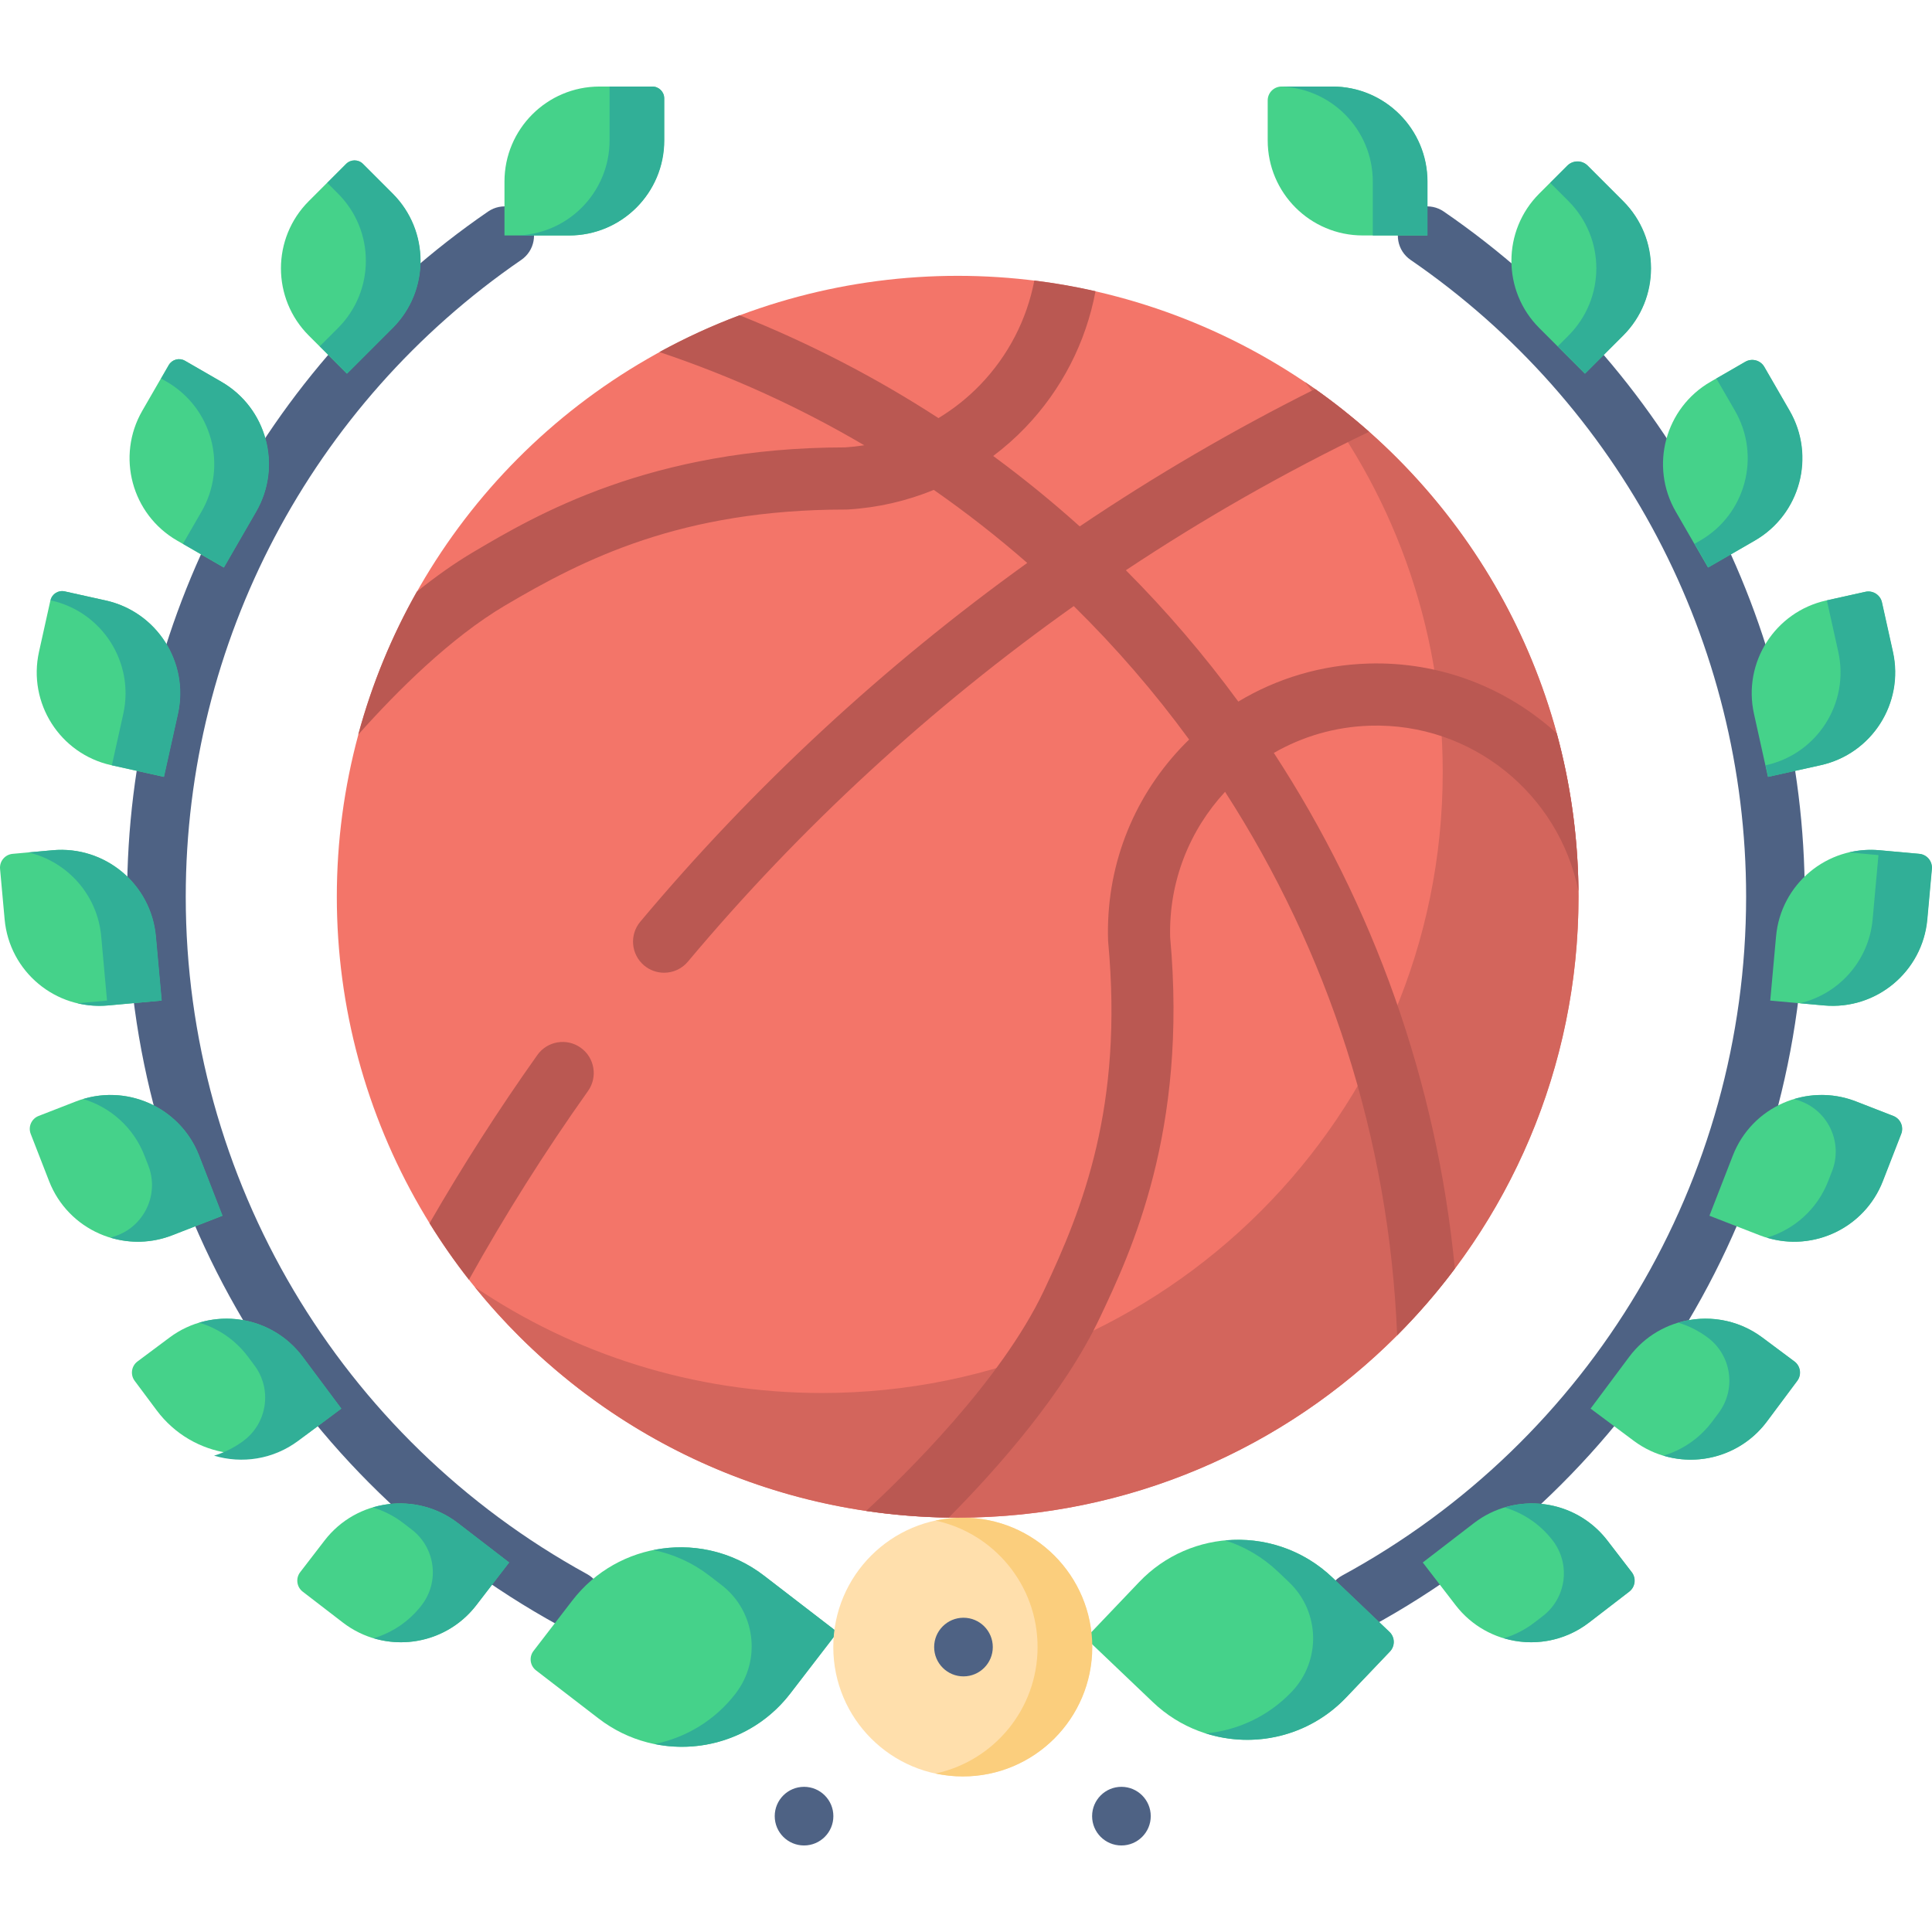 <?xml version="1.0" encoding="iso-8859-1"?>
<!-- Generator: Adobe Illustrator 19.0.0, SVG Export Plug-In . SVG Version: 6.00 Build 0)  -->
<svg xmlns="http://www.w3.org/2000/svg" xmlns:xlink="http://www.w3.org/1999/xlink" version="1.1" id="Layer_1" x="0px" y="0px" viewBox="0 0 512.002 512.002" style="enable-background:new 0 0 512.002 512.002;" xml:space="preserve">
<g>
	<path style="fill:#4E6284;" d="M151.818,431.726c-1.264,0-2.545-0.309-3.73-0.959C77.521,392.058,33.684,318.059,33.684,237.647   c0-72.572,35.764-140.455,95.669-181.588c3.538-2.429,8.374-1.531,10.803,2.007s1.531,8.375-2.007,10.804   c-55.682,38.234-88.924,101.328-88.924,168.778c0,74.737,40.747,143.516,106.338,179.496c3.762,2.063,5.139,6.787,3.075,10.549   C157.224,430.268,154.563,431.726,151.818,431.726z"/>
	<path style="fill:#4E6284;" d="M359.384,432.143c-2.757,0-5.427-1.47-6.835-4.062c-2.048-3.771-0.652-8.488,3.119-10.537   c66.045-35.877,107.073-104.81,107.073-179.896c0-67.449-33.243-130.544-88.924-168.778c-3.538-2.429-4.436-7.266-2.007-10.804   s7.266-4.437,10.803-2.007c59.905,41.133,95.669,109.016,95.669,181.588c0,80.788-44.14,154.953-115.195,193.553   C361.907,431.839,360.636,432.143,359.384,432.143z"/>
</g>
<g>
	<path style="fill:#45D28A;" d="M150.794,62.398h-17.102V48.123c0-13.912,11.278-25.19,25.19-25.19h13.961   c1.735,0,3.141,1.406,3.141,3.141v11.135C175.984,51.121,164.706,62.398,150.794,62.398z"/>
	<path style="fill:#45D28A;" d="M104.018,86.926L91.925,99.019L81.831,88.925c-9.837-9.837-9.837-25.786,0-35.624l9.872-9.872   c1.227-1.227,3.215-1.227,4.442,0l7.873,7.873C113.855,61.14,113.855,77.089,104.018,86.926z"/>
	<path style="fill:#45D28A;" d="M67.845,135.582l-8.551,14.811l-12.362-7.137c-12.048-6.956-16.176-22.362-9.22-34.41l6.98-12.091   c0.867-1.502,2.788-2.017,4.29-1.15l9.642,5.567C70.673,108.128,74.801,123.534,67.845,135.582z"/>
	<path style="fill:#45D28A;" d="M47.111,189.178l-3.703,16.696l-13.936-3.091c-13.582-3.013-22.15-16.465-19.137-30.047l3.023-13.63   c0.376-1.693,2.053-2.762,3.746-2.386l10.87,2.411C41.556,162.144,50.124,175.596,47.111,189.178z"/>
	<path style="fill:#45D28A;" d="M41.261,248.135l1.543,17.032l-14.217,1.288c-13.855,1.256-26.105-8.958-27.36-22.814l-1.212-13.37   c-0.183-2.022,1.308-3.811,3.33-3.994l10.555-0.956C27.756,224.066,40.006,234.28,41.261,248.135z"/>
	<path style="fill:#45D28A;" d="M52.72,306.242l6.199,15.939l-13.304,5.174c-12.966,5.043-27.565-1.38-32.607-14.346l-4.867-12.511   c-0.736-1.893,0.201-4.024,2.094-4.76l9.877-3.842C33.078,286.854,47.677,293.277,52.72,306.242z"/>
	<path style="fill:#45D28A;" d="M80.19,359.588l10.226,13.707l-8.494,6.337c-12.778,9.533-30.865,6.903-40.399-5.876l-5.829-7.813   c-1.214-1.628-0.879-3.932,0.748-5.146l8.494-6.337C56.088,346.142,71.871,348.438,80.19,359.588z"/>
	<path style="fill:#45D28A;" d="M121.337,403.647l13.554,10.429l-8.705,11.314c-8.484,11.026-24.299,13.087-35.325,4.603   l-10.64-8.186c-1.609-1.238-1.91-3.547-0.672-5.157l6.463-8.399C94.495,397.224,110.311,395.163,121.337,403.647z"/>
	<path style="fill:#45D28A;" d="M361.144,62.398h17.102V48.123c0-13.912-11.278-25.19-25.19-25.19h-13.425   c-2.031,0-3.677,1.646-3.677,3.677v10.599C335.954,51.121,347.232,62.398,361.144,62.398z"/>
	<path style="fill:#45D28A;" d="M407.92,86.926l12.093,12.093l10.094-10.094c9.837-9.837,9.837-25.786,0-35.624l-9.362-9.362   c-1.508-1.508-3.953-1.508-5.461,0l-7.363,7.363C398.083,61.14,398.083,77.089,407.92,86.926z"/>
	<path style="fill:#45D28A;" d="M444.093,135.582l8.551,14.811l12.362-7.137c12.048-6.956,16.176-22.362,9.22-34.41l-6.712-11.626   c-1.015-1.759-3.264-2.361-5.023-1.346l-9.178,5.299C441.265,108.128,437.137,123.534,444.093,135.582z"/>
	<path style="fill:#45D28A;" d="M464.826,189.178l3.703,16.696l13.936-3.091c13.582-3.013,22.15-16.465,19.137-30.047l-2.907-13.106   c-0.44-1.983-2.403-3.233-4.386-2.794l-10.346,2.295C470.381,162.144,461.814,175.596,464.826,189.178z"/>
	<path style="fill:#45D28A;" d="M470.676,248.135l-1.543,17.032l14.217,1.288c13.855,1.256,26.105-8.958,27.36-22.814l1.212-13.37   c0.183-2.022-1.308-3.811-3.33-3.994l-10.555-0.956C484.182,224.066,471.932,234.28,470.676,248.135z"/>
	<path style="fill:#45D28A;" d="M459.218,306.242l-6.199,15.939l13.304,5.174c12.966,5.043,27.565-1.38,32.607-14.346l4.866-12.512   c0.736-1.893-0.201-4.024-2.094-4.76l-9.877-3.842C478.86,286.854,464.261,293.277,459.218,306.242z"/>
	<path style="fill:#45D28A;" d="M431.748,359.588l-10.226,13.707l11.442,8.536c11.151,8.319,26.934,6.023,35.253-5.127l8.028-10.76   c1.214-1.628,0.879-3.932-0.748-5.146l-8.496-6.337C455.85,346.142,440.067,348.438,431.748,359.588z"/>
	<path style="fill:#45D28A;" d="M390.601,403.647l-13.554,10.429l8.705,11.314c8.484,11.026,24.299,13.087,35.325,4.603l10.64-8.186   c1.609-1.238,1.91-3.547,0.672-5.157l-6.463-8.399C417.442,397.224,401.627,395.163,390.601,403.647z"/>
	<path style="fill:#45D28A;" d="M202.417,417.557l19.477,14.986l-12.509,16.258c-12.191,15.844-34.917,18.806-50.762,6.615   l-16.563-12.744c-1.609-1.238-1.91-3.547-0.672-5.157l10.267-13.343C163.847,408.328,186.573,405.366,202.417,417.557z"/>
</g>
<path style="fill:#31AF97;" d="M202.482,417.557c-8.656-6.66-19.365-8.788-29.29-6.772c5.218,1.068,10.28,3.306,14.786,6.772  l3.219,2.477c8.979,6.909,10.657,19.788,3.749,28.767l0,0c-5.53,7.188-13.231,11.714-21.471,13.387  c13.132,2.688,27.251-2.049,35.976-13.387l12.509-16.258L202.482,417.557z"/>
<circle style="fill:#FFDFAC;" cx="255.121" cy="436.489" r="34.29"/>
<g>
	<path style="fill:#31AF97;" d="M161.544,22.934v14.275c0,13.912-11.278,25.19-25.19,25.19h14.504   c13.912,0,25.19-11.278,25.19-25.19V26.075c0-1.735-1.406-3.141-3.141-3.141H161.544z"/>
	<path style="fill:#31AF97;" d="M104.083,51.303L96.21,43.43c-1.227-1.227-3.215-1.227-4.442,0l-5.031,5.031l2.842,2.842   c9.838,9.837,9.837,25.787,0,35.624l-4.841,4.841l7.252,7.252l12.093-12.093C113.92,77.089,113.92,61.14,104.083,51.303z"/>
	<path style="fill:#31AF97;" d="M58.689,101.172l-9.643-5.567c-1.502-0.867-3.423-0.353-4.29,1.15l-2.056,3.56l1.483,0.856   c12.049,6.956,16.178,22.362,9.221,34.411l-4.925,8.53l10.878,6.281l8.551-14.811C74.865,123.533,70.737,108.128,58.689,101.172z"/>
	<path style="fill:#31AF97;" d="M28.039,159.131l-10.87-2.411c-1.693-0.376-3.371,0.693-3.746,2.386l0,0l0.112,0.025   c13.583,3.02,22.148,16.476,19.134,30.06l-3.021,13.616l13.824,3.066l3.704-16.695C50.189,175.597,41.621,162.144,28.039,159.131z"/>
	<path style="fill:#31AF97;" d="M41.326,248.135c-1.256-13.855-13.505-24.069-27.36-22.814l-6.407,0.58   c10.244,2.434,18.26,11.169,19.262,22.233l1.543,17.032l-7.81,0.708c2.584,0.614,5.307,0.833,8.098,0.58l14.217-1.288   L41.326,248.135z"/>
	<path style="fill:#31AF97;" d="M52.784,306.242c-4.801-12.343-18.26-18.748-30.727-14.985c7.165,2.16,13.3,7.47,16.223,14.985   l1.025,2.634c2.858,7.348-0.782,15.621-8.13,18.479l0,0c-0.623,0.242-1.251,0.45-1.88,0.64c5.197,1.567,10.934,1.48,16.384-0.64   l13.304-5.175L52.784,306.242z"/>
	<path style="fill:#31AF97;" d="M80.254,359.588c-6.511-8.728-17.595-12.029-27.452-9.063c5.003,1.497,9.585,4.556,12.947,9.063   l1.69,2.266c4.714,6.319,3.413,15.263-2.906,19.978l0,0c-2.423,1.807-5.064,3.112-7.8,3.936c7.374,2.207,15.661,1.02,22.305-3.936   l11.442-8.536L80.254,359.588z"/>
	<path style="fill:#31AF97;" d="M121.401,403.647c-6.676-5.136-15.106-6.401-22.603-4.157c2.851,0.858,5.598,2.234,8.098,4.157   l2.24,1.724c6.248,4.808,7.416,13.77,2.609,20.019l0,0c-3.347,4.35-7.837,7.298-12.722,8.76c9.724,2.925,20.666-0.234,27.227-8.76   l8.705-11.314L121.401,403.647z"/>
	<path style="fill:#31AF97;" d="M353.12,22.934h-14.504c13.912,0,25.19,11.278,25.19,25.19v14.275h14.504V48.123   C378.31,34.212,367.032,22.934,353.12,22.934z"/>
	<path style="fill:#31AF97;" d="M430.171,53.302l-9.428-9.428c-1.471-1.471-3.857-1.471-5.329,0l-4.588,4.588l4.841,4.841   c9.837,9.837,9.837,25.786,0,35.624l-2.842,2.842l7.252,7.252l10.094-10.094C440.008,79.088,440.008,63.139,430.171,53.302z"/>
	<path style="fill:#31AF97;" d="M474.291,108.845l-6.712-11.626c-1.015-1.759-3.264-2.361-5.023-1.346l-7.694,4.442l4.925,8.53   c6.956,12.048,2.828,27.454-9.22,34.41l-1.484,0.857l3.626,6.281l12.362-7.137C477.119,136.299,481.247,120.893,474.291,108.845z"/>
	<path style="fill:#31AF97;" d="M501.667,172.736l-2.907-13.106c-0.44-1.983-2.403-3.233-4.386-2.794l-10.234,2.27l3.023,13.629   c3.013,13.582-5.555,27.034-19.137,30.048l-0.112,0.025l0.68,3.066l13.936-3.091C496.112,199.77,504.68,186.318,501.667,172.736z"/>
	<path style="fill:#31AF97;" d="M498.101,225.321c-2.791-0.253-5.514-0.033-8.098,0.58l7.81,0.708l-1.543,17.032   c-1.003,11.064-9.019,19.8-19.262,22.233l6.407,0.58c13.855,1.255,26.104-8.959,27.36-22.814l1.212-13.37   c0.183-2.022-1.308-3.811-3.33-3.994L498.101,225.321z"/>
	<path style="fill:#31AF97;" d="M491.89,291.897c-5.451-2.12-11.188-2.207-16.384-0.64c0.629,0.19,1.257,0.398,1.88,0.64l0,0   c7.348,2.858,10.987,11.131,8.13,18.479l-1.025,2.635c-2.923,7.515-9.058,12.825-16.223,14.986   c12.467,3.762,25.927-2.643,30.727-14.986l4.866-12.512c0.736-1.893-0.201-4.024-2.094-4.76L491.89,291.897z"/>
	<path style="fill:#31AF97;" d="M467.065,354.461c-6.644-4.957-14.931-6.143-22.305-3.936c2.736,0.823,5.378,2.128,7.801,3.936l0,0   c6.319,4.714,7.62,13.659,2.906,19.978l-1.69,2.266c-3.362,4.507-7.945,7.566-12.948,9.063c9.857,2.966,20.941-0.335,27.452-9.063   l8.028-10.76c1.214-1.628,0.879-3.932-0.748-5.146L467.065,354.461z"/>
	<path style="fill:#31AF97;" d="M425.99,408.25c-6.56-8.526-17.503-11.686-27.227-8.76c4.885,1.462,9.375,4.41,12.722,8.76l0,0   c4.808,6.248,3.64,15.211-2.609,20.018l-2.241,1.724c-2.5,1.924-5.247,3.299-8.098,4.157c7.497,2.244,15.927,0.979,22.602-4.157   l10.64-8.187c1.609-1.238,1.91-3.547,0.672-5.157L425.99,408.25z"/>
</g>
<path style="fill:#45D28A;" d="M353.055,418.048l15.126,14.42c1.47,1.401,1.526,3.729,0.124,5.199l-11.617,12.186  c-13.794,14.47-36.706,15.018-51.176,1.224l-17.788-16.957l14.154-14.847C315.673,404.802,338.586,404.254,353.055,418.048z"/>
<path style="fill:#31AF97;" d="M353.119,418.055c-7.906-7.536-18.331-10.781-28.412-9.824c5.076,1.613,9.874,4.372,13.989,8.294  l2.94,2.803c8.2,7.817,8.511,20.802,0.694,29.002l0,0c-6.258,6.564-14.393,10.253-22.764,11.048  c12.775,4.059,27.316,0.837,37.187-9.518l11.617-12.186c1.401-1.47,1.346-3.797-0.124-5.199L353.119,418.055z"/>
<path style="fill:#FBCE7D;" d="M255.185,402.2c-2.489,0-4.913,0.272-7.252,0.776c15.452,3.329,27.035,17.064,27.035,33.511  s-11.583,30.183-27.035,33.511c2.339,0.504,4.763,0.775,7.252,0.775c18.936,0,34.287-15.351,34.287-34.287  S274.121,402.2,255.185,402.2z"/>
<ellipse style="fill:#F37569;" cx="253.791" cy="237.649" rx="164.53" ry="164.55"/>
<path style="fill:#D3655C;" d="M345.776,101.191c22.861,28.26,36.563,64.236,36.563,103.418c0,90.88-73.665,164.553-164.535,164.553  c-34.073,0-65.727-10.358-91.986-28.098c30.164,37.287,76.28,61.135,127.973,61.135c90.87,0,164.535-73.673,164.535-164.553  C418.325,180.843,389.547,130.762,345.776,101.191z"/>
<g>
	<path style="fill:#BA5852;" d="M153.883,277.649c-3.707-2.634-8.849-1.763-11.481,1.945   c-10.195,14.353-19.766,29.302-28.574,44.585c3.211,5.185,6.695,10.183,10.445,14.963c9.576-17.181,20.166-33.977,31.555-50.012   C158.462,285.423,157.591,280.282,153.883,277.649z"/>
	<path style="fill:#BA5852;" d="M418.306,236.148c-0.129-14.453-2.121-28.46-5.748-41.795   c-13.192-12.006-30.859-19.116-50.051-18.499c-12.322,0.386-24.059,3.89-34.341,10.074c-9.037-12.323-18.995-23.963-29.797-34.809   c20.651-13.721,42.214-25.995,64.457-36.692c-4.55-4.03-9.32-7.815-14.298-11.327c-21.509,10.739-42.372,22.908-62.387,36.401   c-7.317-6.574-14.97-12.802-22.931-18.661c2.992-2.257,5.83-4.747,8.466-7.487c9.701-10.085,16.117-22.652,18.65-36.182   c-5.312-1.205-10.722-2.152-16.216-2.829c-1.973,10.314-6.895,19.892-14.303,27.593c-3.332,3.464-7.072,6.427-11.105,8.868   c-16.458-10.69-34.096-19.833-52.717-27.257c-7.342,2.756-14.436,6.018-21.236,9.75c19.156,6.416,37.32,14.721,54.283,24.707   c-1.664,0.263-3.346,0.452-5.042,0.562c-51.671,0.031-82.171,18.055-98.567,27.746c-5.088,3.007-10.117,6.604-14.974,10.511   c-6.664,11.796-11.911,24.495-15.518,37.869c10.397-11.674,24.575-25.751,38.873-34.202c20.84-12.317,46.718-25.454,90.308-25.454   c0.042,0,0.089,0,0.131,0c0.177-0.01,0.334-0.005,0.503-0.015c7.896-0.478,15.557-2.253,22.72-5.192   c8.629,6.014,16.894,12.478,24.764,19.359c-37.943,27.274-72.581,59.306-102.548,95.076c-2.921,3.486-2.462,8.68,1.024,11.601   c1.542,1.292,3.418,1.923,5.284,1.923c2.353,0,4.688-1.003,6.316-2.946c29.801-35.572,64.358-67.336,102.249-94.223   c11.142,10.954,21.371,22.784,30.574,35.371c-0.757,0.739-1.505,1.49-2.234,2.266c-13.006,13.848-19.84,31.932-19.244,50.92   c0.005,0.167,0.015,0.335,0.031,0.502c4.03,43.48-6.69,70.489-17.055,92.393c-11.33,23.944-36.899,48.927-47.114,58.345   c7.169,1.061,14.49,1.653,21.929,1.757c12.893-12.998,30.561-32.96,40.072-53.057c8.146-17.217,23.299-49.24,18.591-100.696   c-0.4-14.825,5.183-28.455,14.55-38.574c27.208,42.17,43.5,91.631,45.602,144.036c5.503-5.515,10.617-11.418,15.297-17.665   c-4.791-49.659-21.647-96.362-47.973-136.682c7.524-4.327,16.18-6.926,25.445-7.216   C390.048,191.464,413.149,210.483,418.306,236.148z"/>
</g>
<g>
	<circle style="fill:#4E6284;" cx="255.331" cy="436.489" r="7.77"/>
	<circle style="fill:#4E6284;" cx="213.081" cy="481.299" r="7.77"/>
	<circle style="fill:#4E6284;" cx="297.191" cy="481.299" r="7.77"/>
</g>
<g>
</g>
<g>
</g>
<g>
</g>
<g>
</g>
<g>
</g>
<g>
</g>
<g>
</g>
<g>
</g>
<g>
</g>
<g>
</g>
<g>
</g>
<g>
</g>
<g>
</g>
<g>
</g>
<g>
</g>
</svg>

